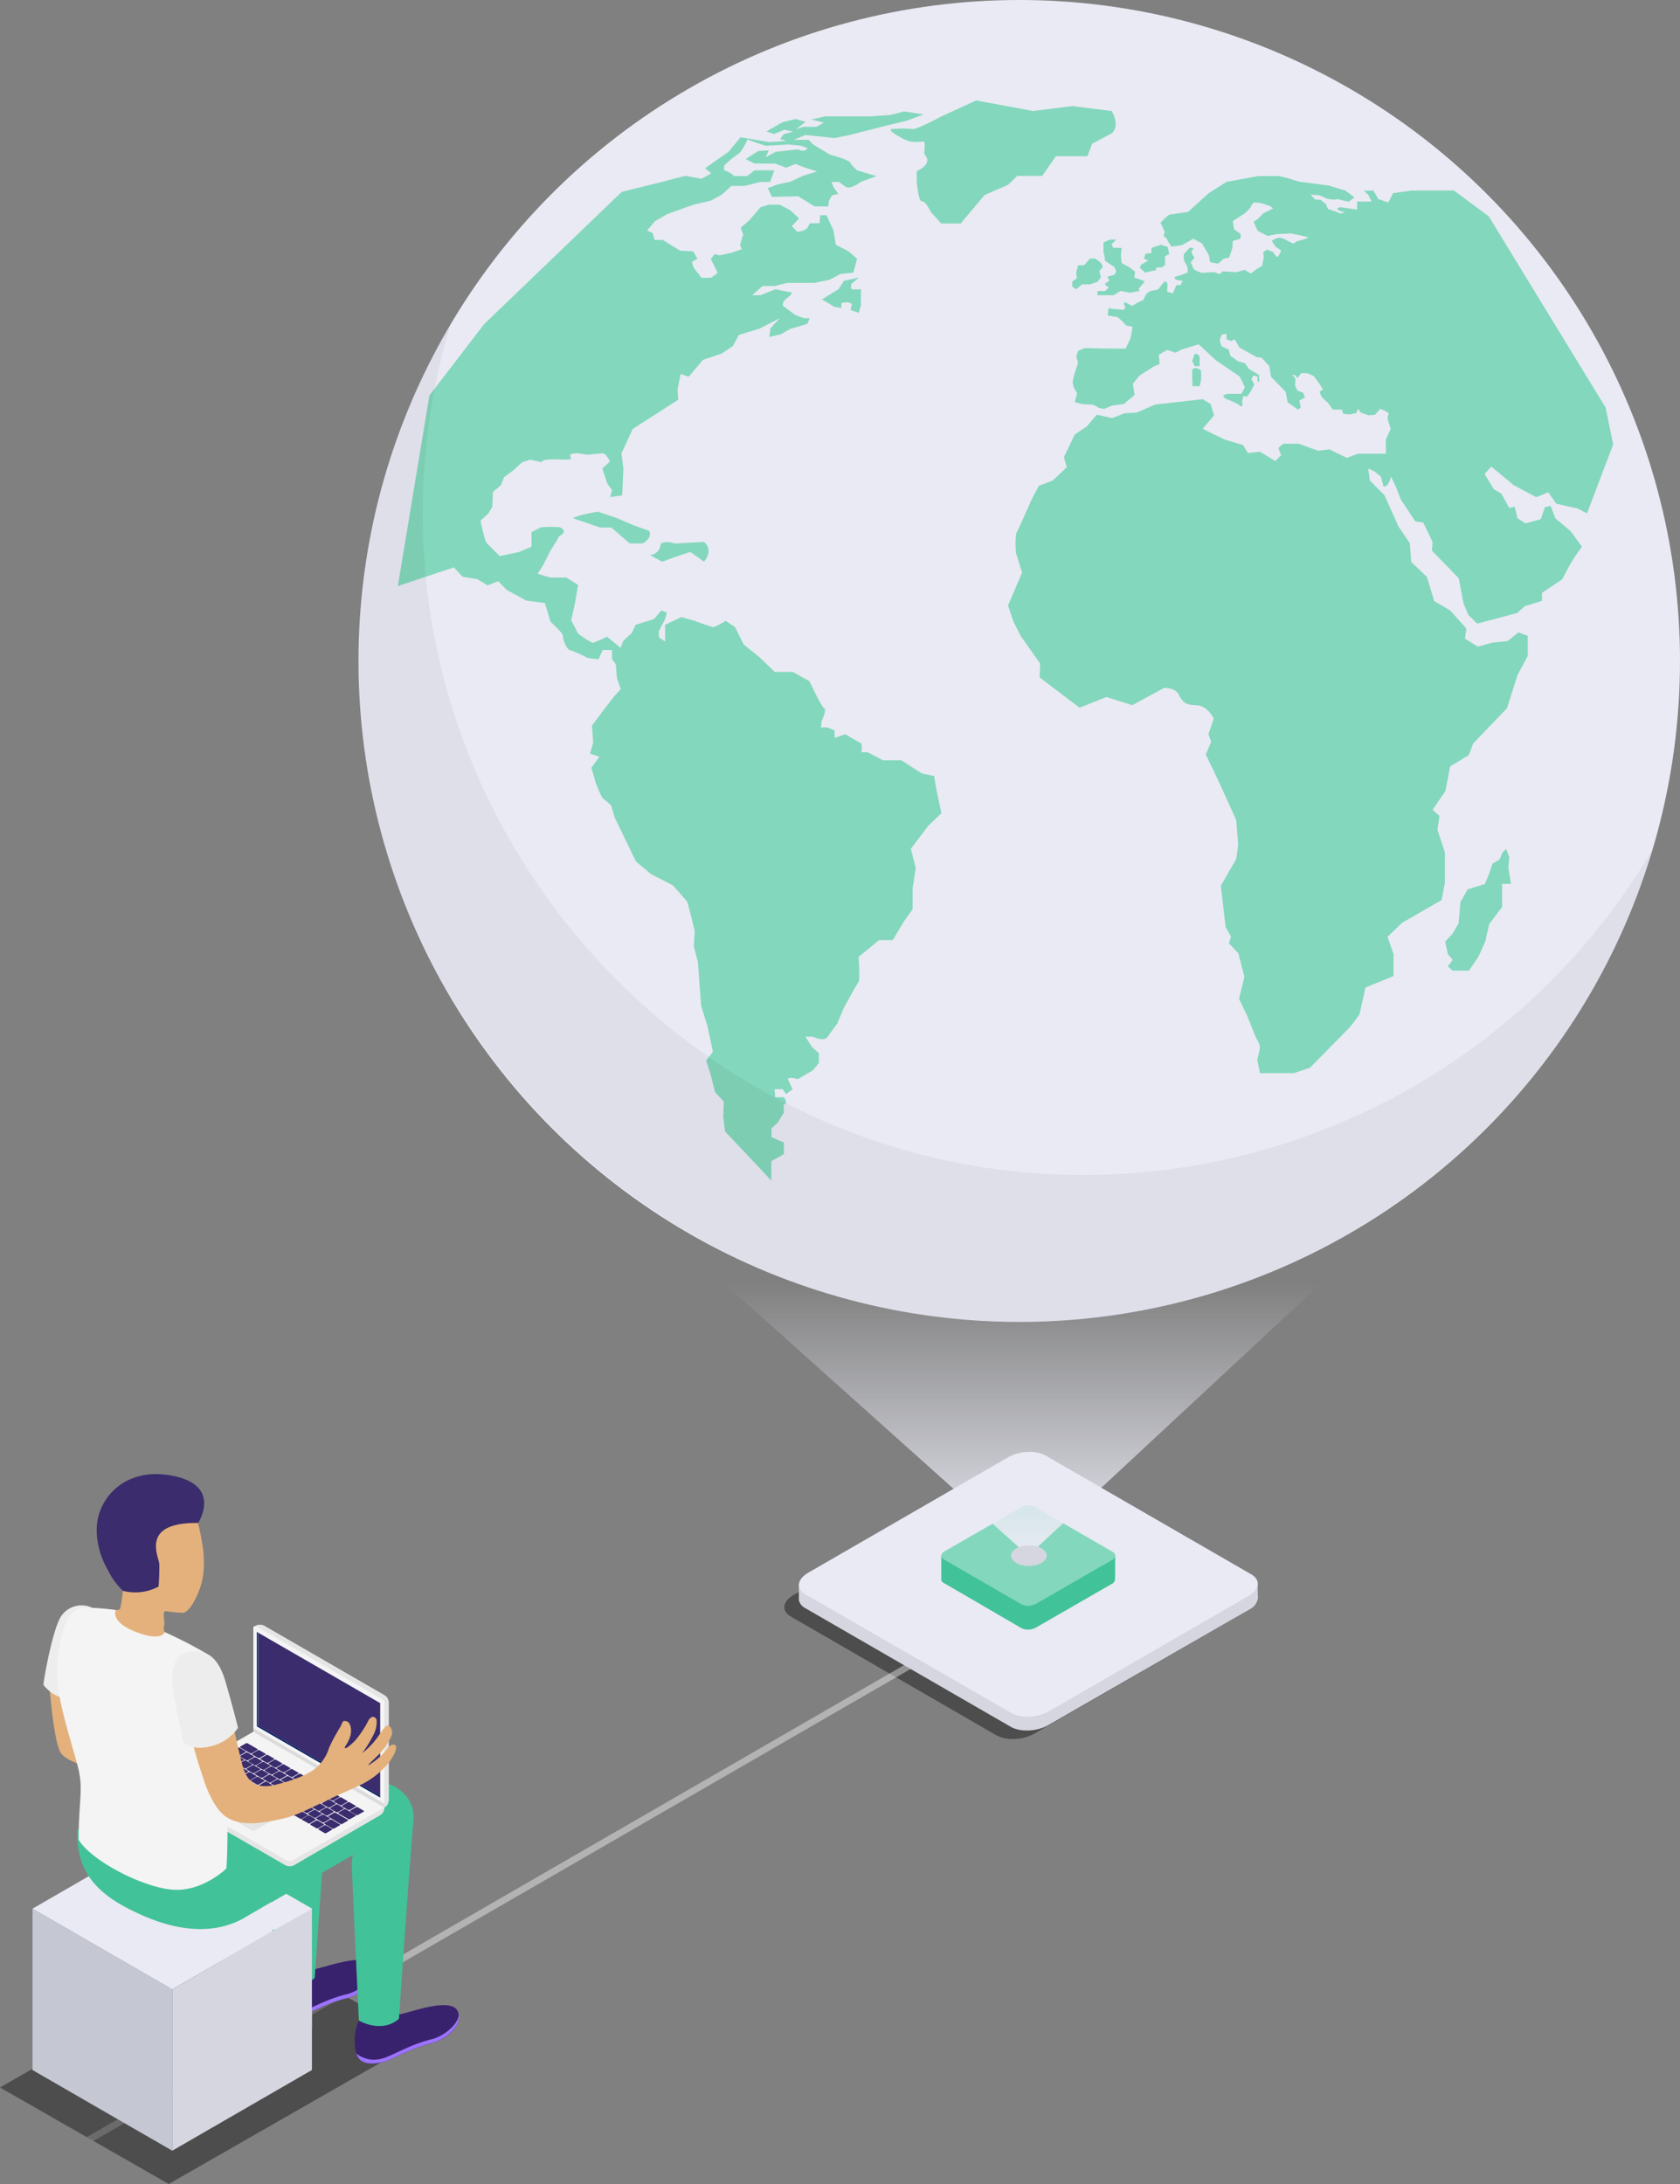 <svg xmlns="http://www.w3.org/2000/svg" viewBox="0 0 346.26 450"><rect x="0" y="0" width="346.26" height="450" fill="#808080" stroke="none"/><defs><linearGradient id="Sfumatura_senza_nome_3" x1="-889.81" y1="1043.86" x2="-889.39" y2="1043.86" gradientTransform="scale(214.27) rotate(-90 78.268 -966.574)" gradientUnits="userSpaceOnUse"><stop offset="0" stop-color="#e9eaf4"/><stop offset=".63" stop-color="#e9eaf4" stop-opacity="0"/><stop offset="1" stop-color="#e9eaf4" stop-opacity="0"/></linearGradient><style>.cls-1{fill-opacity:.4}.cls-3{fill:#d5d6e0}.cls-4{fill:#e9eaf4}.cls-5{fill:#42c299}.cls-6{fill:#83d7bc}.cls-10{fill:#38226d}.cls-11{fill:#9c73ff}.cls-12{fill:#e4b17c}.cls-13{fill:#ededed}.cls-14{fill:#e5e5e5}.cls-15{fill:#f4f4f4}.cls-17{fill:#3a2c6d}</style></defs><g id="Livello_2" data-name="Livello 2"><g id="Livello_1-2" data-name="Livello 1"><g id="Слой_1-2" data-name="Слой 1-2"><path class="cls-1" d="M205.35 357.54 163 333.08c-2-1.14-1.73-3.13.56-4.44l41.26-23.83c2.28-1.31 5.73-1.46 7.7-.32L254.86 329c2 1.14 1.73 3.13-.55 4.45l-41.26 23.82c-2.28 1.27-5.73 1.41-7.7.27Z"/><path d="m186.65 342.91-107 61.78-61.76 35.65 1.37.8L81 405.49l107-61.79Z" style="fill:#fff;fill-opacity:.4"/><path class="cls-3" d="m259.2 326.13-2.09.64-41.6-24c-2-1.13-5.4-1-7.7.33l-41.26 23.82-.1.06-1.8-.55v3.23a2.43 2.43 0 0 0 1.29 1.67l42.37 24.46c2 1.14 5.4 1 7.71-.32l41.38-23.79a3.21 3.21 0 0 0 1.87-2.37Z"/><path class="cls-4" d="M208.4 352.93 166 328.5c-2-1.13-1.72-3.12.56-4.44l41.27-23.82c2.27-1.32 5.72-1.47 7.69-.32l42.37 24.46c2 1.14 1.73 3.13-.55 4.45l-41.24 23.82c-2.29 1.28-5.73 1.42-7.7.28Z"/><path class="cls-5" d="M229.84 324.23v-3.6l-5.13 1.37-11.41-6.62a3.2 3.2 0 0 0-2.92.13l-11.09 6.4-5.29-1.4v5a.94.94 0 0 0 .49.63l16.07 9.35a3.27 3.27 0 0 0 2.92-.12l15.64-9a1.22 1.22 0 0 0 .7-.9v-1.19Z"/><path class="cls-6" d="m210.6 330.6-16.08-9.3c-.75-.43-.66-1.19.2-1.68l15.65-9a3.22 3.22 0 0 1 2.93-.12l16.06 9.27c.74.43.65 1.19-.21 1.69l-15.64 9a3.28 3.28 0 0 1-2.91.14Z"/><path d="m211.93 320.54-95.76-85.71L308 231.24Z" style="fill:url(#Sfumatura_senza_nome_3)"/><circle class="cls-4" cx="210.07" cy="136.19" r="136.19"/><path class="cls-6" d="m177 64.46.44-1.54v-3.34a7.32 7.32 0 0 1-1.87 0c-.32-.14-.1-1.06-.1-1.06l1.53-1.31-3.07.65-1.1 1.72-3.44 2.13 1.54.86 1 .65 1.48.23v-1s1.72-.43 2.14.22l-.22 1.21ZM139 112a3.49 3.49 0 0 0-2.83 0 2.33 2.33 0 0 1-2.2 2.35l2.51 1.4 2.52-.94 3.28-1.09 2.82 2c2.12-2.58 0-4.07 0-4.07Zm53.44 47.87-2.44-.51-4.23-2.7H182l-3.18-1.66h-1.28s.26-1.8-.13-1.92-3.2-1.8-3.2-1.8l-2.19.77v-1.54l-1.54-.64h-1.28l.13-1.29s1.15-2.28.52-2.67-3-5.54-3-5.54l-3.44-1.92h-3.72l-3.21-3.08-3.2-2.58-1.8-3.59-1.92-1.28s-2.18 1.41-2.7 1.28-3.72-1.28-3.72-1.28l-2.69-.77-3.36 1.58v3.44l-1.29-.86V130l1.16-2.18.51-1.54-1.15-.51-1.54 1.79-3.78 1.18-.77 1.67-1.8 1.67-.51 1.41-2.82-2.31a22.72 22.72 0 0 1-2.95 1.29 20 20 0 0 1-3-1.93l-1.42-2.7.78-3.58.64-3.73-2.42-1.53h-3.34l-2.58-.77 1.2-1.92 1.42-2.83 1.28-2s.36-.93.77-1.15c1.64-.86 0-1.67 0-1.67a20.05 20.05 0 0 0-4 0c-.54.26-1.93 1-1.93 1v3l-2.55 1.07-4 .86-2.69-2.7c-.39-.38-1.28-4.61-1.28-4.61l1.66-1.54.77-1.29.13-3.08 1.66-1.41.65-1.67 1.91-1.39 1.83-1.68 1.67-.51 2.31.51c.12-.86 4.36-.51 4.36-.51l1.67-.08-.13-.94c.77-.65 3.34 0 3.34 0l3.44-.29c.76.16 1.4 1.72 1.4 1.72l-1.55 1.41 1 3.07 1 1.41-.39 1.41 2.47-.36.12-2.44.13-3-.38-3.24 2.31-5 9.36-6-.12-2.18.63-3.15 1.67.58 2.95-3.5 3.85-1.28 2.31-1.56 1.23-2.29 4.23-1.28 4.24-2.18-1.95 2.08-.26 1.8 2.31-.52 2.06-1.15 1.79-.51 1.67-.52.51-1.15h-1.15l-1.8-.65-2.58-1.92a1.47 1.47 0 0 1 .38-1.17l1.16-1s.51-.62.13-.62-3.21-.62-3.21-.62l-3.08 1.24H155l2.19-1.9h2.43l2.7-.65h5.59l3.08-.64 2.2-1.18 2.69-.28.77-2.88-1.79-1.54-2.59-1.33-.51-3-1.41-3.08h-1.29l-.14 1.65h-2l-.52 1-.77.52-1.28.26-1.16-1.17 1.5-1.61-1.79-1.67-2.19-1.15h-2.28l-1.67.51-2.3 2.69-1.8 1.54.52 1.41-.66 2.15.39.86-2.19.77-2.43.51-1-.26-.77 1 1.41 2.89-1.41 1h-1.92l-1.63-2.09-.38-1.19 1.15-.64-.86-1.54-2.69-.13-3.59-2.22h-1.7l-.39-1.44-1.15-.51 1.64-1.92 2.43-1.41 4.24-1.54 1.54-.51 3.33-.77 2.23-1.24 2-1.8h2.7l3.21-.81h2.05l.86-2.39h-4.1L154 36.28h-2.7a4.61 4.61 0 0 0-2.05-1.18v-1l1.41-1.28 1.83-1.38a10.73 10.73 0 0 0 1.54-2.69l3.72 1.28 2.81-.14 1.94-.12 2.5.23 1.41.52c-.39 1-1.92.26-1.92.26l-4.62.5-2.06 1.12.65-1.41-2.19.13-2.58 1.66 1.8.91h4.23l2.31.86 1.93-.77 2 .77 2.45.77-2.95.92-2.59 1.22-2.57.54-2.05.77.86 1.8 5.39-.13 3.4 2.09h2.82l.13-1.15.64-1.15 1.29-.26-1-1.41-.38-1.07h1.53l1.29.94c1 .77 3.2-.94 3.2-.94l3.21-1.21-4-1.18-1.28-1.29c.37-.77-4.24-1.92-4.24-1.92l-3.6-2.18-.86-.9h-3.05l2.43-1 6 .64 3.08-.64 7.06-1.8 4.74-1.15 3.44-1.28-4-.62s-2.82.77-3.21.77-3.71.26-4.1.26h-9l-2.82.64 2.58.64-1.54.86h-2.69l-1.54.52 2-1.54-2.03-.59-2.69.65-3.34 1.92 1.54.51 2.18-.86 1.79.38-1.92.52-.77 1 1.28.39-3.44.26-6-1-2.44 2.95-4.88 3.44 1.28 1-.86.55-1.15.61-3.34-.61-4.61 1.21-8.47 2.09-28.37 27.25L88.5 81.49 82 120.75l11.54-3.84 1.8 1.92 3.08.51 2.06 1.28 2.18-.86 1.8 1.8 4 2.18 3.85.52 1.15 3.84s2.7 2.44 2.58 3 .86 2.83 1.41 2.83a25.43 25.43 0 0 1 3.73 1.67l2.18.25.86-1.92h1.93v1.92l.77 1 .25 2.94.78 2.19-1.29 1.41-2 2.58-2.66 3.55.26 3.44-.64 2.31 1.92.65-1.66 2.3c.34 1 .62 2 .86 2.95a24.79 24.79 0 0 0 1.41 3.21l1.8 1.54.77 2.59 4.36 9 3.08 2.58 4.49 2.31s2.82 3.08 3 3.44 1.54 6 1.54 6L143 195l.86 3.33.26 3.73.39 5.16 1.28 4.11 1.15 5.39-1.41 1.8.86 2.65 1 3.89 1.79 1.92-.12 3.08.38 3.08 8 8.46 1.53 1.67v-4l2.59-1.49v-2.36L159 234.3v-1.8l1.27-1.15 1.27-2.06v-1.67c1.06-.38 0-1.54 0-1.54h-1.76l-.13-1.66h1.67l.69 1 1.36-1-1-2.06c.26-.63 2.06 0 2.06 0l3.07-1.8 1.28-1.53V217l-1.46-1.31-1.32-2.09h1.54s2.32 1.16 3.08 0 1.93-2.69 1.93-2.69l1.41-3.33s2.69-4.88 3-5.27 0-5.16 0-5.16l4.24-3.45h2.8l2.31-3.85 1.79-2.53V183l.64-4.11-1-4 3.59-4.75 2.7-2.58-1-4.74-.53-3ZM221 59.07l.86.51 1.17-1h1.66l1.53-.52.69-.95-.33-1.3.66-.7c.07-1.06-1.6-1.83-1.6-1.83h-1l-1.17 1.36h-1.24l-.44 1.53.18 1.15-.97.68Zm7.74-9.69-1.31.58v2l.15.51a5.19 5.19 0 0 1 .15 1.24l.94.65.95.59.44.86s-.15.86-.65.86l-1.17.37.43.8s-.86.44-.94.8l.8.59-.73.73h-1.6v.86h3.35l1.39-.86 2 .36s1.68-.36 2-.36l-.3-.37.52-.66.8-.94-1-.42-1.17-.36.15-1.24-1.1-.86-1.67-.91-.15-1.68.15-1.45h-1.72l-.36-.73 1-1Zm9.56 6.27v-.55h1.17l.65-.47V52.8l.86-.44-.29-1.45-1.37-.48-2 .65v1.07l-1.24.14-.29 1 .86.41-1.39.8-.37.62 1.11 1.04Zm73.5 44.21 4.82 2.58 2.49-1 1.65 2.34 4.41 1 1.93 1 5.38-14.2-1.54-7.58-24.1-39.43-7.19-5.32H291l-3.86.55-1 1.94-2.06-.74-1-1.72h-1.94l.86.86.7 1.38h-3v1.68l-2.17-.32-1.31-.2-.74.37.68.42 1 .22-.86.32-1.15-.47-1.44-.48-.43-1-1.06-.86-1.22-.12-.86-1 1.87.17 1.65.74 1.38.16s.86-.21 1-.06a10.68 10.68 0 0 0 2 .43l1.12-.86-1.89-1.41-3.36-1s-5.64-.78-5.9-.76c-.81-.2-1.61-.45-2.4-.73l-2-.48h-4.3l-6.54 1.21-3.62 2.3-4.3 3.88s-3.72.53-3.93.59a15.67 15.67 0 0 0-1.72 1.64l.86 1.87-.22.86.59.47.43.86.58.86 2.18-.32 2.34-1.32 1.81 1 1.38 2.4.26 1.43 1.65.32 1.12-1 1.17-.27.64-1.92.1-1.49 1.6-.47v-1l-.58-.42-.75-.49-.27-1.72L256.5 44s1.29-1.17 1.29-1.38.64-.91.64-.91 1 .06 1.33.11 2 .64 2 .64l.65.48-2 1-1.16 1.17-.86.58.8 1.86 2.07 1.07 1.86-.38 2.95-.14s3.38.68 3.54.79-1 .47-1 .47l-1.32.37-.74.48-1.26-.63a3.21 3.21 0 0 0-1.72-.59 3.53 3.53 0 0 0-1.44.64l.8 1.22 1.11.75s-.47 1.37-.79 1.32-.86-1-.86-1l-1.23-.49-.79.49.1 1.17-.34 1.65-1.33.86-1 .75-1.27-.75-1.65.48-2.87-.16-.64.58-1-.42s-2.5.1-2.66.16a9.78 9.78 0 0 1-1.65-.74l-.63-1.44.79-1-.37-.43-.32-.79.53-.64-.8-.21-1.26 1.36v1.28s.69 1.22.75 1.37c0 .38.05.75.05 1.12l-1.33.54-1.44.42.27.53 1.49.27-.48.86h-.86l-.45 1.12-.27.58-1.17-.32.05-.74v-1l-.47-.48-.7.75-.74 1-1.7.35-.8.64-.53 1.17-1.28.58-1 .64-1.55-.79-.21.37.32.79-.37.43-2-.16-1.12-.16-.15 1.49 2 .32 1 .86s.75.9.9.9 1.23.27 1.23.27l-.43 2.34-1.01 2.14h-4l-4.36-.11-1.38.53-.43 1.22.37 1.28-.77 2.4-.32 1.29a5.76 5.76 0 0 0 .15 1.3c.11.15.75 1.27.75 1.27l-.49 1.81 1.44.43 2.39.15 1.28.7 1 .15 1.59-.68 2.4-.32 2.23-1.87-.37-2.28 1.38-1.72 2.93-1.86L239 75l-.16-1.91 1.73-1 1.72.59 1.17-.64 3.59-1.1 3.57 3.3 4.89 3.35s1 2 1.06 2.18a6.16 6.16 0 0 1-.75 1.38h-2.72l-1 .24s.31.79.52.79 2.4 1 2.4 1l.69.54.37-.11-.05-1 .21-1 .74.11a6.35 6.35 0 0 0 .8-1.07c.23-.47.47-.93.74-1.38l-.58-1.12.33-.74.86.11.1 1.11h.32l-.1-1.38-.87-.53-1.18-.72-.8-1.16-1.38-.38-1.6-1.12-.37-1.27-1.49-.74-.38-1.17.43-1.22.95-.17.05 1.17 1 .32.65-.37 1 1.72 2 1.11 1.55.86 1 .11 1.59 1.73.38 2.22 3 3.09.42 2.18 2.12 1.49.59-.48-.32-1.38 1.17-.64-.37-1-1.18-.4-.48-1L267 78l-.68-.79.63.1.48.59.74-1h1.28l1.28.54 1 1.31.95 1.48s-.64.37-.69.54a5.17 5.17 0 0 0 .54 1.17l1.22 1.11.95 1.34h1.91l.22.86 1.38.15 1.33-.31.38-.86.58.8 1.54.53 1.33-.1 1.12-1.23 1 .43.74.47-.26 1.07.66 2.18-1 2.21v2.9h-5.81l-2.21.86-3.61-1.76-2.34.28-4-1.45h-3.17l-1 .86.55 1.52-1.2 1.2-3.17-1.93-2.48.28-1-1.66-3.72-1.1-2.59-1.25-2-1 2.34-2.75-.69-2.34-1.65-1-9.8 1.11-3.79 1.64-2.49.14-2.58 1-3.17-.69-2.05 2.41-2.48 1.65-2.24 4.69.59 2.07L217 99l-2.89 1.1-1.37 2.59s-3 6.75-3.32 7.3a19.59 19.59 0 0 0 0 4l1.24 4-2.89 6.75 1.1 3.32 1.52 3 4 5.66-.12 2.84 8.24 6.27 5.53-2.22 5.32 1.69 6.6-3.58s2.22 0 2.9 1.24 1.11 2.34 3.58 2.34 3.73 2.76 3.73 2.76l-1.1 3.17.55 1.65-1.1 2.58 2.58 5.37L253 165l1.8 4 .41 5.1-.41 2.9-3.18 5.51 1 8.55 1.1 1.93-.42 1.37 1.94 2.08 1.24 4.82-1.1 4.55 1.65 3.44s1.51 3.73 1.65 4.14 1.1 1.79 1 2.48-.55 2.49-.55 2.49l.55 2.75h7l3.31-1.1 8.13-8.27a27.58 27.58 0 0 0 2.07-2.76c.14-.42 1.24-5.51 1.24-5.51l5.79-2.35v-4.5l-1.24-3.59 3-2.89 8.14-4.69.69-3.59v-6.2l-1.54-4.66.41-2.89-1.41-1.25 2.62-3.85 1-5.1 3.85-2.34.86-2.35 7-7.29 2.21-6.94 2.07-3.83V131l-1.93-.69-2.21 1.79-3 .28-3.17.86-2.62-1.66.27-2.07-3.3-3.72-3.31-1.93-1.52-5-3.23-3.08-.28-3.85-2.35-3.45-2.89-6.47-3-3-.34-2.47 1.24.56 1.38 1.11.55 2.06c1.1 0 1.52-2.06 1.52-2.06l1 2.06 1 2.58 3 4.56 1.66.27 1.92 4-.13 1.79 5.51 5.66 1 5.23 1 2.35 1.8 1.79 8.27-2.2 1.51-1.39 3.58-1.1v-1.65l4.14-2.76 1.72-3.2 1-1.63 1.39-1.92-2.28-3.14-3.19-2.7-1-2.58-1.17.28-.86 2.47-3.17.86-1.65-1.1-.55-2.34-1.11.28-1.66-3-1.51-.86-1.93-3.17 1.38-1.52 4.56 3.77Zm-64.54-20.29.29-1.32v-1.89a2.06 2.06 0 0 0-1.06-.51 1.15 1.15 0 0 0-.77.29v2.11a3.66 3.66 0 0 1 0 1.32Zm0-5.69v-.11a.87.87 0 0 0-.86-.86h-.17l-.51 1.45.51 1.1h1Zm-37.61-37.64h5.16l2.82-4.06h6.48l1-2.58 4-2.11c1.89-1.64 0-4.62 0-4.62l-8.12-1-8.07 1-11.72-2.17L194 24s-5.21 2.81-5.91 2.58a24.9 24.9 0 0 0-4.23 0c-1.4.12 2.58 2.34 3.75 2.58a8.65 8.65 0 0 0 2.59 0c.85-.13 0 2.29.47 2.82 1.64 1.88-1.72 3.28-1.72 3.28v2.22s.37 4.2 1.06 4 1.85 2.22 1.85 2.22l2.14 2.35h4l4.93-5.86 4.85-2.11Zm101.42 140.39-.64-1.72-.73.72-.64 1.47-1.45.86-.64 1.92-.91 2.27-3.56 1.09-1.5 2.64-.37 4.37-1.27 2.17-1.49 1.58.54 2.58 1 1.19-1 1.36 1 .86h3.36l1.91-2.82s1.55-3.28 1.55-3.56.73-3.27.73-3.27l2.63-3.45v-4.79h1.83l-.54-3.38Zm-183.83-69.84-4-1.36s-1.11.16-2.41.47a14.3 14.3 0 0 0-2.79.86l5.66 1.93h2.3l3.82 3.29h2.58s2.11-.94 1.4-2.59l-3.27-1.18-3.29-1.42Z"/><path d="M223.31 242.1c-74.72 0-136.18-61.55-136.18-136.27a136.07 136.07 0 0 1 5.68-38.92 136.19 136.19 0 0 0-19 69.29c0 74.72 61.49 136.21 136.21 136.21a136.53 136.53 0 0 0 130.51-97.23 136.25 136.25 0 0 1-117.22 66.92Z" style="fill-opacity:.05"/><path class="cls-1" d="M34.77 450 0 430.11l52-29.79 34.8 19.89Z"/><path class="cls-4" d="M35.5 409.9 6.7 393.27l28.8-16.62 28.79 16.62Z"/><path d="M35.5 443.14 6.7 426.52v-33.25l28.8 16.63Z" style="fill:#c5c7d3"/><path class="cls-3" d="M64.29 426.51 35.5 443.14V409.9l28.79-16.63v33.24Z"/><g id="Men_5" data-name="Men 5"><path class="cls-10" d="M74.19 416.06a9.84 9.84 0 0 0 7.42-.89c1.78 0 11.51-4.11 12.79-.62 1.15 3.05-3 5.88-5.29 6.4-4.9 1.19-8.52 3.63-10.49 4-1.47.31-3.37.51-4.53-.64-1.39-1.31-1.27-6.43.1-8.25Z"/><path class="cls-11" d="M78.63 424.18c2-.43 5.59-2.86 10.49-4.05 1.88-.46 5.12-2.56 5.45-5 .43 2.8-3.35 5.3-5.45 5.81-4.9 1.19-8.52 3.63-10.49 4-1.47.31-3.36.51-4.53-.64a3 3 0 0 1-.64-1.18 5.84 5.84 0 0 0 5.17 1.06Z"/><path class="cls-10" d="M56.71 406.75a9.82 9.82 0 0 0 7.41-.89c1.78 0 11.52-4.11 12.8-.62 1.16 3.06-3 5.89-5.29 6.4-4.9 1.19-8.52 3.63-10.49 4-1.47.31-3.36.51-4.52-.64-1.41-1.31-1.28-6.43.09-8.25Z"/><path class="cls-11" d="M61.14 414.86c2-.41 5.59-2.85 10.49-4 1.88-.46 5.12-2.56 5.45-5 .44 2.81-3.35 5.29-5.45 5.81-4.9 1.19-8.52 3.63-10.49 4-1.47.31-3.36.51-4.52-.64a2.89 2.89 0 0 1-.62-1.13 5.89 5.89 0 0 0 5.14.96Z"/><path class="cls-5" d="M29.42 394.68c7.56 3.32 14.7 3.83 20.53.71l6-3.48c.35 7.78.7 15.25.7 15.25s4.62 3.5 8.21.38c0 0 .76-10.92 1.52-21.65l6.36-3.69a8 8 0 0 0-.23 1.76c0 2 1.46 32.36 1.46 32.36s4.66 2.77 8.25-.35c0 0 2.42-35.14 3-40.75.63-6.31-6.39-9.42-10.82-7.8L67.63 370c.14-1.76.26-3.13.33-3.9.63-6.32-6.39-9.42-10.81-7.81-4 1.47-31.32 11.7-31.32 11.7a68.6 68.6 0 0 0 1 7.83L16 376.88c-.65 10.12 5.91 14.47 13.42 17.8Zm18.88-17.47 7.22-4.21a9.1 9.1 0 0 0-.25 1.55Z"/><path class="cls-12" d="M10.09 346.12s.89 13.42 2.65 15.35 7.68 3.25 7.68 3.25l4.58 7.55s-4.19-24-5.12-24.55-9.79-1.6-9.79-1.6Z"/><path id="_Контур_" data-name="Контур" class="cls-13" d="M18.91 331.23a5.06 5.06 0 0 0-6.4 1.93c-1.68 2.79-3.43 12.37-3.56 14 0 0 2.37 3.27 5.91 2.72Z"/><path id="_Контур" data-name="Контур" class="cls-12" d="M20.47 331.4c2.31.11 4 .71 4.32 0a31.93 31.93 0 0 0 .54-3.62c-.27-.67-.5-1.4-.5-1.4-2.92-1.79-3.84-4.94-4.21-8.59-.65-6.26 2.72-11.75 9-12.4 5.89-.61 10.24 3.52 11.38 9.2.62 2.81 1.86 8.11.19 12.71-.94 2.56-2.15 4.63-3.35 5a26.94 26.94 0 0 1-3.48-.31c-1.15-.17-.31 1.74-.53 2.87s-.13 1.7 2.09 3.07-3.35 4.18-7 3.9-7.8-2.44-8.92-4.83c-1.18-2.57-1.08-5.68.47-5.6Z"/><g id="_Группа_" data-name="Группа"><g id="_Группа" data-name="Группа"><g id="_Группа-2" data-name="Группа"><path id="_Контур-2" data-name="Контур" class="cls-14" d="M79.22 372.42a1.88 1.88 0 0 1-.93 1.62l-17.67 10.24a1.91 1.91 0 0 1-1.88 0L34 370a1.87 1.87 0 0 1-.94-1.63v-.19Z"/><path id="_Контур-3" data-name="Контур" class="cls-14" d="m78.29 374-17.67 10.28a2 2 0 0 1-.95.24v-12.07h19.55a1.9 1.9 0 0 1-.93 1.55Z"/><g id="_Группа-3" data-name="Группа"><path id="_Контур-4" data-name="Контур" class="cls-15" d="M60.34 383.32a1.32 1.32 0 0 1-1.28 0l-25.8-14.87c-.33-.18-.33-.48 0-.68l18.94-10.95 27 15.6Z"/></g><g id="_Группа-4" data-name="Группа"><path id="_Контур-5" data-name="Контур" d="m43.85 372.42.13.06 8.25 4.77 4.53-2.62.12-.06-8.37-4.84Z" style="fill:#bfbfbf"/><path id="_Контур-6" data-name="Контур" class="cls-14" d="m44 372.48 8.25 4.77 4.53-2.62-8.25-4.76Z"/></g><path class="cls-17" d="m72.22 373.25 1.19.69a.44.44 0 0 0 .39 0l1.13-.65c.12 0 .12-.17 0-.22l-1.19-.69a.42.42 0 0 0-.38 0l-1.13.65c-.08-.03-.1.09-.01.22ZM70.55 372.22l1.19.69a.47.47 0 0 0 .37 0l1.14-.66c.11-.06.12-.16 0-.21l-1.19-.69a.37.37 0 0 0-.38 0l-1.13.65c-.09.06-.11.15 0 .22ZM68.86 371.24l1.19.69a.42.42 0 0 0 .38 0l1.13-.65c.11-.06.12-.17 0-.22l-1.19-.69a.44.44 0 0 0-.39 0l-1.14.65a.14.14 0 0 0 .02.22ZM67.18 370.27l1.19.69a.4.4 0 0 0 .37 0l1.14-.65c.12-.07.13-.17 0-.22l-1.19-.69a.42.42 0 0 0-.38 0l-1.13.65c-.09.07-.1.15 0 .22ZM65.49 369.3l1.19.69a.4.4 0 0 0 .37 0l1.14-.65c.12-.07.13-.17 0-.22l-1.19-.69a.4.4 0 0 0-.37 0l-1.14.65c-.09.07-.1.15 0 .22ZM63.8 368.33l1.2.67a.53.53 0 0 0 .39 0l1.14-.66c.1-.06.11-.16 0-.21l-1.19-.69a.39.39 0 0 0-.39 0l-1.14.65c-.08.04-.09.17-.01.24ZM62.13 367.35l1.19.69a.4.4 0 0 0 .37 0l1.14-.65c.11 0 .13-.17 0-.22l-1.19-.69a.42.42 0 0 0-.38 0l-1.13.65c-.13.07-.13.16 0 .22ZM60.44 366.38l1.19.69a.42.42 0 0 0 .38 0l1.13-.65c.12-.06.13-.17 0-.22l-1.14-.69a.4.4 0 0 0-.37 0l-1.14.65c-.14.07-.15.16-.05.22ZM58.75 365.41l1.19.69a.44.44 0 0 0 .39 0l1.13-.65c.11-.07.12-.17 0-.22l-1.19-.69a.42.42 0 0 0-.38 0l-1.14.65c-.07.07-.09.15 0 .22ZM57.08 364.44l1.19.69a.47.47 0 0 0 .37 0l1.14-.66c.11-.06.12-.16 0-.21l-1.19-.69a.4.4 0 0 0-.37 0l-1.14.66c-.08.07-.08.14 0 .21ZM55.39 363.47l1.19.69a.5.5 0 0 0 .38 0l1.13-.66c.11-.06.13-.16 0-.21l-1.19-.69a.4.4 0 0 0-.37 0l-1.14.66c-.09.05-.1.14 0 .21ZM53.73 362.49l1.18.69a.44.44 0 0 0 .39 0l1.14-.65c.1-.06.11-.17 0-.22l-1.19-.69a.53.53 0 0 0-.39 0l-1.12.67c-.12.05-.13.14-.01.2ZM52 361.52l1.19.68a.4.4 0 0 0 .37 0l1.14-.66c.12 0 .13-.16 0-.21l-1.19-.69a.4.4 0 0 0-.37 0l-1.14.66c-.07.07-.08.16 0 .22ZM49.53 360.08l2 1.15a.44.44 0 0 0 .39 0l1.12-.65c.12-.07.13-.17 0-.22l-2-1.15a.35.35 0 0 0-.37 0l-1.14.65a.12.12 0 0 0 0 .22ZM68.1 372.69l1.19.68a.4.4 0 0 0 .37 0l1.14-.66c.12-.06.13-.16 0-.21l-1.19-.69a.42.42 0 0 0-.38 0l-1.13.66a.12.12 0 0 0 0 .22ZM66.41 371.71l1.19.68a.37.37 0 0 0 .38 0l1.13-.65c.12-.06.13-.17 0-.22l-1.19-.69a.47.47 0 0 0-.37 0l-1.14.67c-.08.06-.1.15 0 .21ZM64.73 370.69l1.19.68a.4.4 0 0 0 .37 0l1.14-.65c.11-.07.12-.17 0-.22l-1.19-.69a.42.42 0 0 0-.38 0l-1.13.65c-.09.12-.11.23 0 .23ZM63 369.76l1.19.69a.42.42 0 0 0 .38 0l1.13-.65c.11-.07.12-.17 0-.22l-1.19-.69a.4.4 0 0 0-.37 0l-1.14.65c0 .07-.06.17 0 .22ZM61.4 368.8l1.19.69a.42.42 0 0 0 .38 0l1.13-.65c.11 0 .13-.17 0-.22l-1.19-.69a.37.37 0 0 0-.38 0l-1.14.65c-.1.06-.12.15.01.22ZM59.67 367.83l1.19.68a.44.44 0 0 0 .39 0l1.13-.66c.11 0 .12-.16 0-.21L61.2 367a.44.44 0 0 0-.39 0l-1.14.66a.13.13 0 0 0 0 .17ZM58 366.85l1.19.68a.39.39 0 0 0 .39 0l1.14-.65c.11-.06.11-.17 0-.22l-1.21-.66a.45.45 0 0 0-.39 0l-1.12.65c-.09.05-.1.2 0 .2ZM56.28 365.87l1.19.69a.4.4 0 0 0 .37 0l1.14-.65c.12-.07.13-.17 0-.22l-1.19-.69a.42.42 0 0 0-.38 0l-1.13.65c0 .07-.07.17 0 .22ZM54.62 364.9l1.19.69a.48.48 0 0 0 .37 0l1.14-.66c.11-.07.13-.16 0-.23l-1.19-.7a.35.35 0 0 0-.37 0l-1.14.65c-.09.09-.1.2 0 .25ZM52.93 363.93l1.19.69a.47.47 0 0 0 .37 0l1.14-.67c.12-.06.13-.15 0-.22l-1.19-.67a.35.35 0 0 0-.37 0l-1.14.65c-.09.06-.1.17 0 .22ZM51.24 363l1.19.69a.44.44 0 0 0 .39 0l1.12-.67c.12 0 .13-.15 0-.21l-1.19-.7a.47.47 0 0 0-.37 0l-1.14.66c-.07.03-.07.13 0 .23ZM49.56 362l1.18.69a.44.44 0 0 0 .39 0l1.12-.65c.12-.07.13-.17 0-.22l-1.19-.69a.42.42 0 0 0-.38 0l-1.14.65c-.07.05-.09.15.02.22ZM69.78 373.66l2 1.15a.35.35 0 0 0 .37 0l1.14-.65c.11-.06.12-.17 0-.22l-2-1.16a.42.42 0 0 0-.38 0l-1.13.65c-.08.08-.09.18 0 .23ZM49.41 360.13l1.19.69c.11 0 .11.14 0 .19l-1.2.7a.4.4 0 0 1-.34 0l-.11-.06a.36.36 0 0 0-.32 0l-1.28.74a.43.43 0 0 1-.35 0l-.76-.44c-.1-.06-.1-.15 0-.2l1.19-.69.24-.14.36-.21 1-.58a.32.32 0 0 1 .38 0ZM65.7 377l1.19.69a.4.4 0 0 0 .37 0l1.14-.69c.11 0 .13-.15 0-.21l-1.19-.68a.44.44 0 0 0-.39 0l-1.12.65c-.09.04-.1.14 0 .24ZM64 376l1.19.69a.42.42 0 0 0 .38 0l1.14-.66c.1 0 .12-.16 0-.21l-1.19-.69a.42.42 0 0 0-.38 0l-1.14.65ZM62.33 375l1.19.67a.39.39 0 0 0 .39 0L65 375c.12-.06.13-.17 0-.22l-1.19-.69a.47.47 0 0 0-.37 0l-1.14.67a.12.12 0 0 0 .03.24ZM48 366.75l1.19.69a.44.44 0 0 0 .39 0l1.12-.66c.12-.06.13-.15 0-.22l-1.19-.68a.42.42 0 0 0-.38 0l-1.14.66a.12.12 0 0 0 .01.21ZM46.36 365.78l1.19.69a.4.4 0 0 0 .37 0l1.14-.65c.11-.07.12-.17 0-.22l-1.19-.69a.4.4 0 0 0-.37 0l-1.14.65a.12.12 0 0 0 0 .22ZM44.68 364.82l1.19.68a.4.4 0 0 0 .37 0l1.14-.65c.12-.07.13-.17 0-.22l-1.19-.69a.42.42 0 0 0-.38 0l-1.13.67c-.09.06-.1.15 0 .21ZM43 363.85l1.19.69a.44.44 0 0 0 .39 0l1.13-.65c.11-.07.12-.17 0-.22l-1.19-.67a.45.45 0 0 0-.39 0l-1.14.65c-.07.05-.09.14.01.2ZM60.22 373.79l1.63.94a.4.4 0 0 0 .37 0l1.14-.65c.11-.06.13-.16 0-.22l-1.63-.93a.4.4 0 0 0-.37 0l-1.14.65a.11.11 0 0 0 0 .21ZM49.71 367.72l1.62.94a.45.45 0 0 0 .39 0l1.14-.65c.1-.07.11-.17 0-.22l-1.6-.94a.53.53 0 0 0-.39 0l-1.12.66c-.12.06-.13.16-.04.21ZM51.82 368.94l7.92 4.57a.4.4 0 0 0 .37 0l1.14-.66c.11-.06.12-.16 0-.21l-7.91-4.57a.42.42 0 0 0-.38 0l-1.13.65c-.09.07-.1.17-.01.22ZM66 373.37l1.18.67a.39.39 0 0 0 .39 0l1.14-.65c.1-.06.11-.16 0-.22l-1.19-.69a.53.53 0 0 0-.39 0l-1.13.67c-.07.1-.08.1 0 .22ZM64.33 372.39l1.19.69a.4.4 0 0 0 .37 0l1.14-.65c.11 0 .13-.16 0-.22l-1.19-.69a.4.4 0 0 0-.37 0l-1.14.66c-.09.06-.1.15 0 .21ZM62.68 371.42l1.19.69a.42.42 0 0 0 .38 0l1.14-.65c.1-.06.12-.16 0-.22l-1.19-.69a.5.5 0 0 0-.38 0l-1.14.66c-.12.06-.13.16 0 .21ZM61 370.45l1.18.69a.42.42 0 0 0 .38 0l1.13-.65c.12-.07.13-.16 0-.22l-1.19-.69a.4.4 0 0 0-.37 0l-1.13.65c-.12.07-.14.17 0 .22ZM59.28 369.48l1.19.69a.5.5 0 0 0 .38 0l1.15-.67c.1-.06.11-.15 0-.22l-1.19-.67a.37.37 0 0 0-.38 0l-1.14.65a.13.13 0 0 0-.01.22ZM57.56 368.51l1.19.69a.47.47 0 0 0 .37 0l1.14-.67c.12-.06.13-.15 0-.22l-1.19-.67a.35.35 0 0 0-.37 0l-1.14.65ZM55.91 367.53l1.19.69a.44.44 0 0 0 .39 0l1.13-.66c.11-.06.12-.15 0-.22l-1.19-.68a.42.42 0 0 0-.38 0l-1.14.66c-.07.06-.09.16 0 .21ZM54.24 366.56l1.19.69a.4.4 0 0 0 .37 0l1.14-.65c.11-.07.12-.17 0-.23l-1.19-.68a.4.4 0 0 0-.37 0l-1.14.65c-.09.07-.11.17 0 .22ZM52.55 365.57l1.19.7a.5.5 0 0 0 .38 0l1.14-.66c.1 0 .12-.16 0-.21l-1.19-.69a.37.37 0 0 0-.38 0l-1.14.65c-.1.07-.1.21 0 .21ZM50.87 364.63l1.19.68a.4.4 0 0 0 .37 0l1.14-.66c.12 0 .13-.16 0-.21l-1.19-.69a.4.4 0 0 0-.37 0l-1.14.65a.13.13 0 0 0 0 .23ZM49.18 363.66l1.19.67a.39.39 0 0 0 .39 0l1.14-.65c.1-.06.11-.16 0-.22l-1.19-.69a.53.53 0 0 0-.39 0l-1.14.66a.14.14 0 0 0 0 .23Z"/><path class="cls-17" d="m47.51 362.69 1.19.67a.35.35 0 0 0 .37 0l1.14-.65c.11-.06.13-.16 0-.22L49 361.8a.47.47 0 0 0-.37 0l-1.14.67a.12.12 0 0 0 .02.22ZM67.69 374.34l2.46 1.47a.42.42 0 0 0 .38 0l1.13-.65c.11-.07.13-.16 0-.22l-2.46-1.42a.4.4 0 0 0-.37 0l-1.14.67c-.09 0-.1.09 0 .15ZM65.24 374.78l1.19.7a.47.47 0 0 0 .37 0l1.14-.67c.11 0 .12-.15 0-.22l-1.19-.67a.35.35 0 0 0-.37 0l-1.14.61c-.12.1-.13.2 0 .25ZM63.52 373.81l1.19.7a.53.53 0 0 0 .39 0l1.14-.67c.1-.06.11-.15 0-.22l-1.19-.68a.44.44 0 0 0-.39 0l-1.12.66c-.09.06-.11.16-.02.21ZM61.85 372.84l1.19.69a.4.4 0 0 0 .37 0l1.14-.65c.11-.08.12-.17 0-.23l-1.19-.65a.4.4 0 0 0-.37 0l-1.14.65c-.09.04-.1.14 0 .19ZM60.12 371.87l1.19.69a.42.42 0 0 0 .38 0l1.14-.65c.12-.07.12-.17 0-.22l-1.19-.69a.37.37 0 0 0-.38 0l-1.13.65a1.7 1.7 0 0 0-.01.22ZM58.48 370.9l1.19.69a.44.44 0 0 0 .39 0l1.12-.65c.12-.07.13-.17 0-.22L60 370a.4.4 0 0 0-.37 0l-1.14.65c-.1.04-.11.2-.01.25ZM56.8 369.94l1.18.68a.44.44 0 0 0 .39 0l1.14-.66c.11-.06.12-.16 0-.21l-1.19-.7a.53.53 0 0 0-.39 0l-1.12.67a.12.12 0 0 0-.01.22ZM55.12 369l1.19.68a.42.42 0 0 0 .38 0l1.13-.66c.11-.06.13-.16 0-.21l-1.19-.7a.47.47 0 0 0-.37 0l-1.14.67c-.12.03-.12.12 0 .22ZM53.44 368l1.19.68a.35.35 0 0 0 .37 0l1.14-.65c.12 0 .13-.17 0-.22l-1.14-.7a.42.42 0 0 0-.38 0l-1.13.67c-.14.06-.15.15-.05.22ZM51.76 367l1.18.69a.44.44 0 0 0 .39 0l1.12-.65c.12-.07.13-.17 0-.22l-1.19-.69a.42.42 0 0 0-.38 0l-1.14.65a.12.12 0 0 0 .02.22ZM50.08 366.05l1.19.69a.4.4 0 0 0 .37 0l1.14-.65c.11-.06.13-.17 0-.22l-1.19-.69a.42.42 0 0 0-.38 0l-1.13.65c-.08.07-.08.17 0 .22ZM48.39 365.08l1.19.69a.42.42 0 0 0 .38 0l1.13-.67c.12-.06.13-.15 0-.21l-1.19-.68a.37.37 0 0 0-.38 0l-1.14.65a.13.13 0 0 0 .01.22ZM44.63 362.9l3.27 1.89a.42.42 0 0 0 .38 0l1.13-.66c.12-.07.13-.15 0-.22L46.14 362a.4.4 0 0 0-.37 0l-1.14.65c-.09.1-.1.2 0 .25ZM66.89 375.81l1.62.93a.39.39 0 0 0 .39 0l1.12-.65c.12-.06.13-.16 0-.22l-1.62-.94a.44.44 0 0 0-.39 0l-1.14.65c-.06.03-.07.13.02.23Z"/></g><g id="_Группа-5" data-name="Группа"><g id="_Группа-6" data-name="Группа"><g id="_Группа-7" data-name="Группа"><path id="_Контур-7" data-name="Контур" class="cls-14" d="m79.22 372.42-27-15.6V335.6l.2-.48.23-.1a1.82 1.82 0 0 1 1.86 0l24.7 14.26a1.87 1.87 0 0 1 .93 1.61v19.92c-.14 1.02-.35 1.28-.92 1.61Z"/><path id="_Контур-8" data-name="Контур" class="cls-14" d="m76.75 351.84-24.52-15.53v-.71l.2-.48.23-.1a1.82 1.82 0 0 1 1.86 0l24.7 14.26a1.87 1.87 0 0 1 .72.73Z"/><path id="_Контур-9" data-name="Контур" d="m52.86 335.12 25.91 15a.91.91 0 0 1 .45.78v21.56l-27-15.6v-21.38a.42.42 0 0 1 .63-.36Z" style="fill:#dceeff"/><path id="_Контур-10" data-name="Контур" class="cls-15" d="m52.86 335.12 25.91 15a.91.91 0 0 1 .45.78v21.56l-27-15.6v-21.38a.42.42 0 0 1 .63-.36Z"/><path id="_Контур-11" data-name="Контур" d="M79.22 372.42v-.78l-27-15.58v.76Z" style="fill:#dbdbdb"/></g><path id="_Контур-12" data-name="Контур" d="M52.93 355.7v-19.47l.32.19v19.12Z" style="fill:#1e3779"/><path id="_Контур-13" data-name="Контур" class="cls-17" d="M53.25 336.43v19.11L78.36 370v-19.08Z"/><path id="_Контур-14" data-name="Контур" d="m52.93 355.7 25.43 14.67V370l-25.11-14.46Z" style="fill:#031f60"/></g></g></g></g><path id="_Контур-15" data-name="Контур" class="cls-15" d="M23.87 331.74c-.64 1.6 1 3.56 5.33 4.93s4.75-.39 4.75-.39a89 89 0 0 1 8.47 4.35c2.56 1.83 3.76 7.11 4.12 16 .46 10.37.46 25.62.1 28.37 0 0-4.89 4.86-11.13 4.35s-16.76-6-19.32-10.31c.08-9.05 1.13-10.52-.33-15.74-3.35-11.94-5.11-16.82-3.49-24.76 1.34-6.53 3.22-7.35 5.81-7.29a54.47 54.47 0 0 1 5.69.49Z"/><path id="_Контур-16" data-name="Контур" class="cls-12" d="M56.81 367.74c-5.12 1.28-6.33-1.95-7-4.62-1.63-6.48-2.56-12.33-3.72-16-1.44-4.34-2.93-5-5-5.88-2.47-1-4.61 1.1-3.78 6.62A110.11 110.11 0 0 0 42 366.7c.64 2 2.07 5.61 4.21 7.35 2.64 2.13 6.62 2 12.65.53 2.55-.64 5.39-2.17 10.23-4.44 1.28-.61 2.31-1 4.82-2.18a17.18 17.18 0 0 0 6.4-5c1.28-1.89 1.48-2.79 1.28-3.22s-.94-.42-1.64.37a13.29 13.29 0 0 1-3.68 3.41c-1.43.9 1.62-1.67 2.49-2.76a13.17 13.17 0 0 0 1.94-3.16c.46-1.11-.49-2.62-1.27-1.83s-1.08 1.6-2.41 3.19a14.09 14.09 0 0 1-2.37 2.26 24.61 24.61 0 0 0 2.19-3.52 5.79 5.79 0 0 0 .79-3.18c0-.58-.85-1.28-1.62-.17a20.89 20.89 0 0 1-2.75 4.21c-1.18 1.22-2.16 1.91-2.2 1.58s.72-1 1.13-2.42 0-2.92-.79-3.07-.62-.13-1.27 1.2a36.78 36.78 0 0 0-2.29 4.23 9 9 0 0 1-2.11 3.64c-1.22 1.33-4 2.81-8.88 4Z"/><path id="_Контур-17" data-name="Контур" class="cls-13" d="M39.14 340.35c3.42-.51 5.84 1 7.36 6.22s2.56 9.43 2.56 9.43a9.35 9.35 0 0 1-5.75 3.84c-4.09 1-5.56-1-5.56-1s-1.14-5.44-1.84-9.13-1-8.71 3.23-9.36Z"/><path class="cls-17" d="M40.83 313.8s5.41-8.23-6.32-9.9c-8.45-1.22-13.88 4.22-14.51 10.1-.61 5.63 2.86 11.52 5.37 13.79a10.23 10.23 0 0 0 7.3-.88 41.6 41.6 0 0 0 .16-4.6c-.03-1.53-4.11-8.67 8-8.51Z"/></g><path class="cls-3" d="M64.29 417.84v-24.7l-19.61 11.45 7.55 15.62Z"/><path class="cls-4" d="M51.44 394.56 59 390.2l5.33 3.07-7.8 4.43Z"/><ellipse class="cls-3" cx="212.06" cy="320.54" rx="3.68" ry="2.12"/></g></g></g></svg>